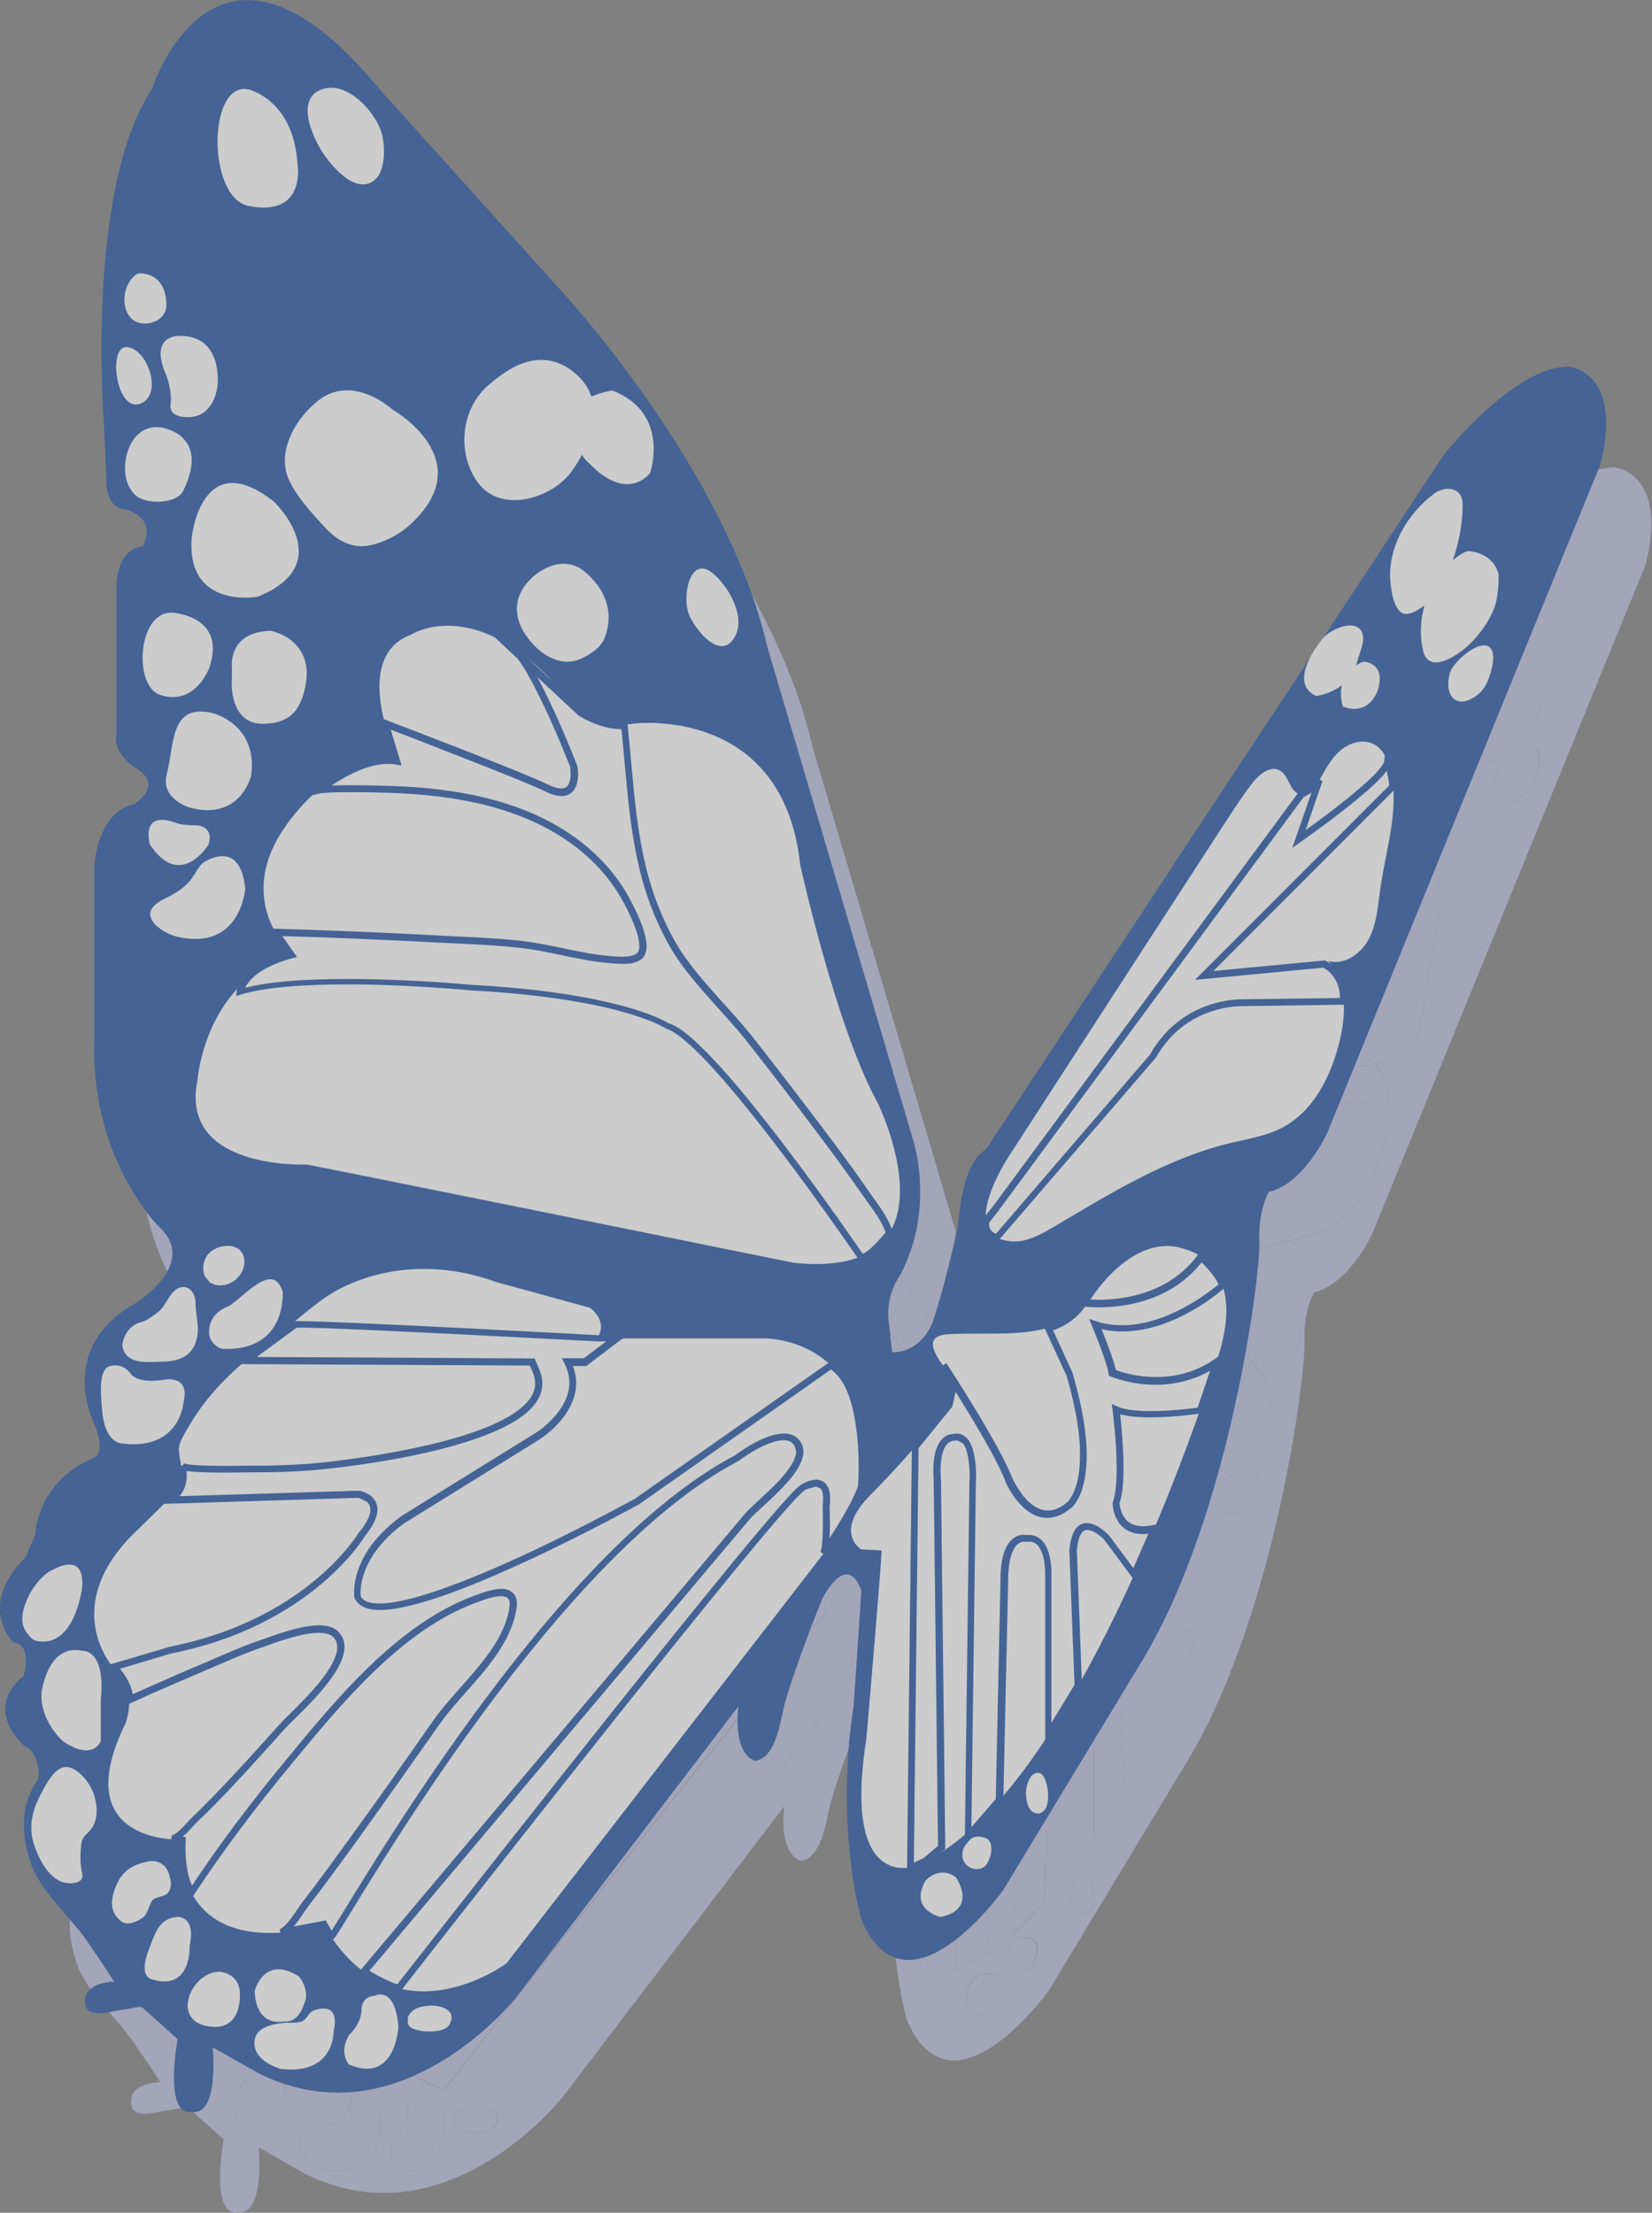 <svg width="109" height="146" viewBox="0 0 109 146" fill="none" xmlns="http://www.w3.org/2000/svg">
<rect x="0" y="0" width="109" height="146" fill="#808080" stroke="none"/>
<g opacity="0.6" clip-path="url(#clip0_64_350)">
<path d="M106.473 30.846C106.134 30.846 105.795 30.902 105.442 30.988L100.487 43.115C100.981 43.272 101.687 43.642 101.899 44.553C101.913 45.122 101.871 45.692 101.758 46.247C101.56 47.272 100.656 48.553 99.88 49.25C99.372 49.706 98.468 50.346 97.776 50.346C97.692 50.346 97.621 50.332 97.537 50.318L94.699 57.264C94.727 57.378 94.755 57.492 94.784 57.606V57.62C94.84 57.876 94.897 58.189 94.925 58.502C95.136 60.752 94.388 63.057 94.064 65.321C93.908 66.431 93.838 67.584 93.329 68.58C92.892 69.434 92.017 70.132 91.099 70.132C90.944 70.132 90.788 70.118 90.633 70.075C90.944 70.402 91.17 70.772 91.325 71.171C91.537 71.541 91.692 72.039 91.65 72.694C91.706 73.562 91.593 74.459 91.395 75.299C90.845 77.619 89.687 79.982 87.57 81.078C86.525 81.619 85.339 81.804 84.196 82.074C83.814 82.174 83.419 82.274 83.052 82.388C83.01 83.569 82.713 86.188 82.106 89.462C82.6 89.761 83.193 90.287 83.56 91.17C83.603 91.255 83.645 91.341 83.659 91.426C84.04 92.565 84.083 94.23 83.207 96.65L83.109 96.935C82.996 97.291 82.671 98.273 82.177 99.696V99.71C81.485 101.661 80.469 104.436 79.17 107.511L79.156 107.539C76.6 113.589 73.015 120.848 68.878 125.517L66.888 127.823V127.51C65.758 128.506 64.587 129.275 63.387 129.759C63.387 129.759 63.358 129.773 63.302 129.787L63.076 129.887V129.844C62.949 129.873 62.78 129.887 62.582 129.887C62.088 129.887 61.438 129.745 60.902 129.147C60.577 129.246 60.239 129.303 59.914 129.303C59.645 129.303 59.363 129.261 59.095 129.175C59.377 131.752 59.843 133.303 59.843 133.303C60.69 135.253 61.791 135.951 62.949 135.951C65.914 135.951 69.217 131.31 69.217 131.31L78.45 116.023C84.196 106.344 86.158 90.615 86.073 88.551C85.989 86.487 86.694 85.277 86.694 85.277C89.024 84.736 90.548 81.391 90.548 81.391L108.576 37.265C110.101 31.13 106.515 30.831 106.515 30.831C106.529 30.846 106.501 30.846 106.473 30.846ZM99.471 52.937C98.751 52.937 98.412 52.126 98.694 51.058C98.864 50.417 100.176 49.236 100.967 49.236C101.122 49.236 101.263 49.279 101.376 49.393C101.475 49.492 101.532 49.635 101.56 49.848C101.631 50.318 101.447 50.93 101.292 51.371C101.122 51.827 100.882 52.239 100.487 52.524C100.092 52.809 99.753 52.937 99.471 52.937ZM71.49 126.3L71.264 126.257C71.067 126.172 70.911 125.958 70.841 125.745C70.643 125.175 70.671 124.549 70.954 124.008C71.052 123.795 71.278 123.624 71.504 123.624C71.546 123.624 71.603 123.638 71.645 123.652C71.829 123.724 71.928 123.923 71.998 124.122C72.139 124.506 72.196 124.933 72.168 125.346C72.153 125.56 72.125 125.788 72.012 125.973C71.913 126.158 71.716 126.3 71.49 126.3ZM67.481 129.972C66.874 129.972 66.436 129.446 66.549 128.834C66.549 128.834 66.733 127.823 67.565 127.823C67.721 127.823 67.89 127.851 68.088 127.937C68.709 128.179 68.441 129.417 68.003 129.802L67.82 129.915C67.707 129.958 67.579 129.972 67.481 129.972ZM65.095 133.132C65.095 133.132 62.963 132.677 64.093 130.727C64.093 130.727 64.558 130.2 65.222 130.2C65.49 130.2 65.772 130.271 66.083 130.499C66.097 130.513 67.594 132.634 65.095 133.132ZM49.594 39.201C49.989 40.34 50.342 41.478 50.596 42.617L60.281 75.37C60.281 75.37 60.761 76.865 60.69 78.986C60.775 79.142 60.86 79.299 60.93 79.441C60.93 79.441 62.13 81.875 62.342 84.409C62.61 83.441 62.878 82.331 63.076 81.306L53.603 49.25C52.827 45.82 51.33 42.361 49.594 39.201ZM9.67 79.982C10.009 81.519 10.517 82.829 11.04 83.911C11.534 83.028 11.618 81.946 10.447 80.893C10.447 80.907 10.136 80.594 9.67 79.982ZM56.483 110.315L36.451 136.193C36.451 136.193 33.966 138.043 30.987 138.043C30.437 138.043 29.858 137.986 29.279 137.83C29.223 137.815 29.166 137.801 29.096 137.787C28.503 137.616 27.91 137.346 27.331 136.961C26.075 137.516 24.691 137.929 23.195 138.043C23.237 138.314 23.223 138.598 23.082 138.883C23.082 138.883 22.799 140.036 21.882 140.036C21.825 140.036 21.783 140.036 21.726 140.022C21.726 140.022 21.599 140.05 21.402 140.05C20.879 140.05 19.905 139.808 19.835 138.029C19.835 138.029 19.863 137.929 19.905 137.801C19.51 137.716 19.101 137.602 18.691 137.46C18.818 137.687 18.889 137.986 18.86 138.385C18.86 138.385 18.945 140.378 17.223 140.378C17.025 140.378 16.814 140.349 16.573 140.306C15.317 140.022 15.204 138.94 15.642 138.043C15.924 137.46 16.461 136.961 17.082 136.791C17.082 136.791 17.068 136.791 17.068 136.776L15.472 135.865C15.345 136.506 14.978 137.289 14.032 137.36C13.919 138.371 13.609 139.324 12.832 139.324C12.79 139.324 12.734 139.324 12.691 139.31L14.752 141.16C14.061 145.559 15.091 145.972 15.501 145.972C15.599 145.972 15.656 145.943 15.656 145.943C15.726 145.957 15.797 145.957 15.854 145.957C17.477 145.957 17.068 141.687 17.068 141.687L20.089 143.409C21.91 144.32 23.675 144.691 25.326 144.691C32.187 144.691 37.142 138.342 37.142 138.342L51.754 119.169C51.373 122.457 52.827 122.784 52.827 122.784C54.309 122.599 54.535 119.895 54.831 118.841C55.142 117.802 55.495 116.777 55.862 115.752C55.904 115.639 55.947 115.525 55.989 115.425C56.06 114.486 56.173 113.518 56.328 112.507L56.483 110.315ZM27.246 143.153C26.907 143.153 26.512 143.068 26.06 142.883C26.06 142.883 25.326 142.128 26.06 140.918C26.06 140.918 26.879 140.235 26.879 139.182C26.879 139.182 26.879 138.399 27.74 138.342C27.74 138.342 27.896 138.257 28.122 138.257C28.545 138.257 29.18 138.57 29.322 140.392C29.322 140.378 29.209 143.153 27.246 143.153ZM31.369 140.719C31.1 140.719 30.818 140.691 30.564 140.62C30.31 140.563 30.041 140.449 29.943 140.207V139.808C30.013 139.552 30.211 139.353 30.451 139.225L30.521 139.182C30.79 139.068 31.072 139.025 31.369 138.997C31.411 138.997 31.453 138.997 31.496 138.997C32.173 138.997 33.204 139.31 32.71 140.235C32.569 140.491 32.258 140.605 31.976 140.648C31.764 140.691 31.566 140.719 31.369 140.719ZM22.221 143.196C22.009 143.196 21.769 143.182 21.515 143.153C21.515 143.153 19.651 142.655 19.82 141.289C19.919 140.434 20.908 140.221 21.599 140.136C21.995 140.079 22.432 140.15 22.813 140.064C23.322 139.951 23.322 139.481 23.689 139.324C23.689 139.324 24.027 139.182 24.38 139.182C24.846 139.182 25.326 139.452 25.044 140.705C25.03 140.691 25.1 143.196 22.221 143.196ZM4.616 126.627C4.546 127.581 4.729 128.563 5.04 129.474C5.251 130.1 5.576 130.684 5.971 131.239C6.24 130.997 6.635 130.869 7.03 130.798C6.113 130.399 5.491 129.076 5.237 128.179C5.138 127.837 5.096 127.51 5.11 127.197C4.941 126.997 4.786 126.812 4.616 126.627ZM9.233 132.421C8.922 132.421 8.343 132.563 8.174 132.577C7.905 132.606 7.553 132.691 7.186 132.748C7.736 133.389 8.287 134.015 8.753 134.67C9.374 135.566 9.981 136.463 10.574 137.374C9.769 137.431 8.64 137.659 8.64 138.669C8.64 139.296 9.035 139.467 9.529 139.467C10.08 139.467 10.757 139.267 11.209 139.225C11.336 139.21 11.661 139.139 11.957 139.096C11.576 138.669 11.251 137.516 11.717 134.527L9.402 132.449C9.374 132.421 9.317 132.421 9.233 132.421Z" fill="#BBBEDF"/>
<path d="M56.667 104.536C56.328 104.607 56.017 104.806 56.017 104.806C55.792 104.906 54.832 105.974 53.406 107.667C53.222 108.166 53.025 108.664 52.855 109.162C52.488 110.173 52.135 111.197 51.825 112.251C51.514 113.29 51.288 115.994 49.82 116.179C49.82 116.179 48.62 115.909 48.676 113.432C40.757 123.225 29.336 137.858 29.336 137.858C29.322 137.858 29.307 137.844 29.293 137.844C29.872 138 30.437 138.057 31.002 138.057C33.994 138.057 36.479 136.207 36.479 136.207L56.483 110.315L56.85 104.963C56.836 104.963 56.78 104.764 56.667 104.536ZM27.359 136.933C27.345 136.933 27.331 136.947 27.317 136.947C27.896 137.331 28.489 137.602 29.082 137.773C28.559 137.602 27.797 137.189 27.359 136.933Z" fill="#BBBEDF"/>
<path d="M82.121 89.476C82.093 89.604 82.078 89.718 82.05 89.846C82.121 89.761 82.191 89.661 82.262 89.561C82.262 89.561 83.222 90.444 83.575 91.17C83.208 90.302 82.615 89.775 82.121 89.476ZM83.674 91.44C83.674 91.455 83.674 91.455 83.674 91.455C83.674 91.455 82.77 92.28 81.387 93.049C81.048 94.543 80.653 96.123 80.201 97.703C81.175 97.575 82.234 97.248 83.264 96.536L83.222 96.65C84.097 94.245 84.055 92.579 83.674 91.44ZM83.123 96.935L82.191 99.696C82.7 98.287 83.01 97.305 83.123 96.935ZM82.191 99.71C82.177 99.71 80.907 99.895 79.523 99.952C78.775 102.287 77.9 104.593 76.869 106.742C77.095 107.183 77.547 107.625 78.408 107.625C78.634 107.625 78.888 107.596 79.184 107.525C80.483 104.436 81.5 101.661 82.191 99.71ZM79.17 107.553L77.843 110.571L76.107 108.222C75.895 108.621 75.669 109.005 75.443 109.39L73.919 111.909L74.144 117.887L72.168 121.147V114.799L69.076 119.923L68.963 125.432L68.893 125.517C73.029 120.848 76.629 113.603 79.17 107.553ZM66.945 123.453L66.211 124.677C66.211 124.677 65.801 125.261 65.124 126.015L65.152 128.549L64.093 129.446L63.316 129.787C63.373 129.773 63.401 129.759 63.401 129.759C64.587 129.275 65.759 128.506 66.902 127.51L66.945 123.453ZM63.119 127.937C62.427 128.478 61.679 128.933 60.931 129.161C61.467 129.759 62.117 129.901 62.611 129.901C62.808 129.901 62.978 129.873 63.105 129.858L63.119 127.937Z" fill="#BBBEDF"/>
<path d="M60.704 79C60.662 80.509 60.337 82.345 59.377 84.153C59.377 84.153 59.377 84.167 59.363 84.181C59.646 84.594 59.942 84.992 60.224 85.405C60.634 86.003 61.156 86.658 61.509 87.355C61.523 87.312 61.537 87.284 61.551 87.241C61.551 87.241 61.947 86.017 62.37 84.437C62.144 81.903 60.959 79.469 60.959 79.469C60.874 79.313 60.789 79.156 60.704 79ZM58.714 87.896L58.855 89.22C58.855 89.22 58.897 89.22 58.954 89.22C59.081 89.22 59.307 89.206 59.575 89.135C59.392 88.85 59.095 88.423 58.714 87.896Z" fill="#BBBEDF"/>
<path d="M94.699 57.264C94.727 57.378 94.756 57.492 94.798 57.62V57.606C94.77 57.492 94.742 57.378 94.699 57.264ZM94.925 58.502C94.925 58.531 94.925 58.545 94.925 58.574L93.626 59.869L89.335 70.374L90.407 70.274C90.407 70.274 90.958 70.53 91.325 71.185C91.17 70.787 90.944 70.416 90.633 70.089C90.789 70.132 90.944 70.146 91.099 70.146C92.017 70.146 92.892 69.434 93.33 68.595C93.838 67.598 93.909 66.445 94.064 65.335C94.403 63.057 95.151 60.766 94.925 58.502ZM91.664 72.694V72.708L88.36 72.751L87.542 74.744C87.542 74.744 86.017 78.089 83.688 78.63C83.688 78.63 82.968 79.854 83.066 81.903C83.066 82.017 83.066 82.174 83.066 82.373C83.448 82.259 83.829 82.16 84.21 82.06C85.353 81.79 86.539 81.605 87.584 81.064C89.688 79.968 90.859 77.605 91.41 75.285C91.607 74.459 91.734 73.562 91.664 72.694Z" fill="#BBBEDF"/>
<path d="M59.363 84.181C59.222 84.366 58.347 85.675 58.686 87.498L58.728 87.896C59.095 88.423 59.392 88.85 59.589 89.134C60.168 88.978 60.973 88.537 61.509 87.341C61.156 86.643 60.634 85.989 60.225 85.391C59.942 84.992 59.646 84.579 59.363 84.181Z" fill="#BBBEDF"/>
<path d="M94.798 57.62C94.869 57.919 94.911 58.203 94.939 58.502C94.911 58.189 94.855 57.876 94.798 57.62ZM91.339 71.185C91.537 71.655 91.636 72.167 91.664 72.708C91.706 72.053 91.551 71.555 91.339 71.185Z" fill="#BBBEDF"/>
<path d="M94.699 57.278L93.64 59.883L94.939 58.588C94.939 58.559 94.939 58.545 94.939 58.517C94.911 58.218 94.868 57.919 94.798 57.634C94.77 57.492 94.727 57.378 94.699 57.278ZM90.421 70.274L89.349 70.374L88.374 72.765L91.678 72.722V72.708C91.636 72.181 91.537 71.655 91.339 71.185C90.972 70.53 90.421 70.274 90.421 70.274Z" fill="#BBBEDF"/>
<path d="M29.096 137.787C29.152 137.801 29.223 137.83 29.279 137.844C29.209 137.815 29.152 137.801 29.096 137.787Z" fill="#BBBEDF"/>
<path d="M55.862 103.881C55.467 103.881 54.945 104.251 54.281 105.418C53.971 106.159 53.674 106.913 53.392 107.667C54.818 105.974 55.778 104.92 56.004 104.806C56.004 104.806 56.314 104.607 56.653 104.536C56.512 104.223 56.243 103.881 55.862 103.881ZM48.719 112.55L34.108 131.723C34.108 131.723 31.468 135.111 27.359 136.933C27.783 137.175 28.545 137.602 29.096 137.773C29.152 137.787 29.209 137.801 29.279 137.83C29.294 137.83 29.308 137.844 29.322 137.844C29.322 137.844 40.743 123.211 48.648 113.418C48.662 113.162 48.691 112.863 48.719 112.55Z" fill="#BBBEDF"/>
<path d="M83.222 96.664C83.207 96.707 83.193 96.75 83.179 96.792C83.179 96.792 83.165 96.849 83.137 96.949L83.222 96.664ZM79.184 107.525C79.184 107.539 79.17 107.539 79.17 107.553L79.184 107.525ZM68.893 125.531C68.243 126.271 67.58 126.94 66.902 127.524V127.837L68.893 125.531ZM63.316 129.801C63.26 129.816 63.189 129.844 63.09 129.858V129.901L63.316 129.801Z" fill="#BBBEDF"/>
<path d="M82.262 89.561C82.191 89.661 82.121 89.747 82.05 89.846C81.866 90.857 81.641 91.939 81.386 93.049C82.77 92.28 83.673 91.455 83.673 91.455V91.44C83.645 91.355 83.617 91.27 83.575 91.184C83.222 90.458 82.262 89.561 82.262 89.561ZM83.264 96.536C82.233 97.248 81.175 97.575 80.201 97.704C79.989 98.444 79.763 99.198 79.523 99.953C80.892 99.91 82.177 99.725 82.191 99.71V99.696L83.123 96.935C83.151 96.835 83.165 96.778 83.165 96.778C83.179 96.736 83.193 96.693 83.207 96.65L83.264 96.536ZM76.869 106.728C76.629 107.24 76.375 107.739 76.106 108.223L77.843 110.571L79.17 107.554C79.17 107.539 79.184 107.539 79.184 107.525C78.902 107.596 78.633 107.625 78.408 107.625C77.532 107.61 77.095 107.183 76.869 106.728ZM73.933 111.909L72.182 114.799V121.147L74.158 117.888L73.933 111.909ZM69.076 119.923L66.944 123.453L66.888 127.524C67.566 126.926 68.229 126.257 68.878 125.531L68.949 125.446L69.076 119.923ZM65.123 126.015C64.587 126.613 63.895 127.325 63.119 127.937L63.09 129.858C63.189 129.844 63.274 129.816 63.316 129.802L64.093 129.46L65.151 128.549L65.123 126.015Z" fill="#BBBEDF"/>
<path d="M5.096 127.197C5.096 127.524 5.124 127.851 5.223 128.179C5.477 129.075 6.099 130.399 7.016 130.798C7.2 130.769 7.383 130.741 7.553 130.741C6.96 129.83 6.353 128.919 5.731 128.036C5.534 127.737 5.322 127.467 5.096 127.197Z" fill="#BBBEDF"/>
<path d="M14.033 135.068C14.033 135.068 14.146 136.25 14.019 137.374C14.979 137.303 15.332 136.52 15.459 135.879L14.033 135.068Z" fill="#BBBEDF"/>
<path d="M17.082 136.805C16.461 136.961 15.938 137.474 15.642 138.057C15.19 138.954 15.317 140.022 16.573 140.321C16.814 140.377 17.025 140.406 17.223 140.406C18.945 140.406 18.86 138.413 18.86 138.413C18.889 138.015 18.818 137.716 18.691 137.488C18.155 137.289 17.618 137.075 17.082 136.805Z" fill="#BBBEDF"/>
<path d="M19.905 137.815C19.849 137.958 19.821 138.043 19.821 138.043C19.905 139.822 20.866 140.064 21.388 140.064C21.585 140.064 21.712 140.036 21.712 140.036C21.769 140.05 21.826 140.05 21.868 140.05C22.785 140.05 23.068 138.883 23.068 138.883C23.209 138.598 23.223 138.299 23.181 138.043C22.898 138.057 22.602 138.072 22.291 138.072C21.515 138.072 20.724 137.986 19.905 137.815Z" fill="#BBBEDF"/>
<path d="M24.367 139.167C24.014 139.167 23.675 139.324 23.675 139.324C23.322 139.481 23.322 139.95 22.799 140.064C22.418 140.15 21.981 140.093 21.6 140.135C20.908 140.221 19.92 140.434 19.821 141.288C19.666 142.655 21.515 143.153 21.515 143.153C21.769 143.182 21.995 143.196 22.221 143.196C25.101 143.196 25.03 140.691 25.03 140.691C25.312 139.438 24.832 139.167 24.367 139.167Z" fill="#BBBEDF"/>
<path d="M28.122 138.257C27.91 138.257 27.741 138.342 27.741 138.342C26.879 138.399 26.88 139.182 26.88 139.182C26.88 140.235 26.061 140.918 26.061 140.918C25.326 142.143 26.061 142.883 26.061 142.883C26.512 143.082 26.908 143.153 27.247 143.153C29.195 143.153 29.322 140.392 29.322 140.392C29.181 138.556 28.545 138.257 28.122 138.257Z" fill="#BBBEDF"/>
<path d="M31.482 138.997C31.439 138.997 31.397 138.997 31.355 138.997C31.072 139.011 30.776 139.054 30.508 139.182L30.437 139.225C30.211 139.353 29.999 139.552 29.929 139.808V140.207C30.027 140.449 30.31 140.563 30.55 140.62C30.818 140.676 31.086 140.719 31.355 140.719C31.552 140.719 31.75 140.705 31.948 140.662C32.23 140.605 32.54 140.506 32.682 140.249C33.19 139.31 32.173 138.997 31.482 138.997Z" fill="#BBBEDF"/>
<path d="M65.236 130.214C64.559 130.214 64.107 130.741 64.107 130.741C62.977 132.677 65.109 133.147 65.109 133.147C67.608 132.648 66.112 130.513 66.112 130.513C65.787 130.3 65.49 130.214 65.236 130.214Z" fill="#BBBEDF"/>
<path d="M67.551 127.837C66.719 127.837 66.535 128.834 66.535 128.848C66.422 129.46 66.874 129.987 67.467 129.987C67.58 129.987 67.693 129.972 67.805 129.93L67.975 129.816C68.413 129.417 68.681 128.193 68.06 127.951C67.876 127.866 67.707 127.837 67.551 127.837Z" fill="#BBBEDF"/>
<path d="M71.504 123.624C71.278 123.624 71.067 123.809 70.954 124.008C70.686 124.549 70.643 125.175 70.841 125.745C70.911 125.958 71.067 126.172 71.264 126.257L71.49 126.3C71.702 126.3 71.9 126.143 72.013 125.958C72.126 125.773 72.154 125.545 72.168 125.332C72.182 124.919 72.126 124.506 71.999 124.108C71.928 123.923 71.829 123.723 71.645 123.638C71.603 123.624 71.561 123.624 71.504 123.624Z" fill="#BBBEDF"/>
<path d="M100.487 43.115L97.551 50.318C97.621 50.332 97.706 50.346 97.791 50.346C98.483 50.346 99.4 49.706 99.894 49.25C100.657 48.553 101.56 47.272 101.772 46.247C101.885 45.692 101.927 45.122 101.913 44.553C101.687 43.642 100.967 43.272 100.487 43.115Z" fill="#BBBEDF"/>
<path d="M100.953 49.236C100.163 49.236 98.85 50.432 98.68 51.072C98.398 52.126 98.737 52.951 99.457 52.951C99.739 52.951 100.078 52.823 100.473 52.538C100.869 52.254 101.109 51.827 101.278 51.385C101.433 50.944 101.617 50.332 101.546 49.862C101.518 49.649 101.447 49.507 101.349 49.407C101.264 49.279 101.123 49.236 100.953 49.236Z" fill="#BBBEDF"/>
<path d="M6.833 27.529C6.833 27.529 5.675 12.426 10.023 5.879C10.023 5.879 14.188 -7.274 24.959 5.793L37.143 19.316C37.143 19.316 47.914 30.945 50.611 42.631L60.295 75.384C60.295 75.384 61.693 79.811 59.377 84.153C59.377 84.153 58.319 85.505 58.672 87.498L58.855 89.22C58.855 89.22 60.648 89.405 61.552 87.227C61.552 87.227 62.808 83.341 63.26 80.537C63.26 80.537 63.443 76.737 65.053 75.84L95.278 29.991C95.278 29.991 99.937 24.113 103.537 24.198C103.537 24.198 107.122 24.497 105.598 30.632L87.57 74.758C87.57 74.758 86.045 78.103 83.716 78.644C83.716 78.644 82.996 79.868 83.095 81.918C83.179 83.982 81.217 99.71 75.471 109.39L66.21 124.677C66.21 124.677 59.843 133.63 56.836 126.67C56.836 126.67 55.058 120.606 56.328 112.564L56.836 104.963C56.836 104.963 56.074 102.244 54.281 105.418C53.773 106.657 53.293 107.909 52.841 109.162C52.474 110.173 52.121 111.197 51.811 112.237C51.5 113.29 51.274 115.98 49.806 116.179C49.806 116.179 48.352 115.852 48.733 112.564L34.108 131.723C34.108 131.723 26.47 141.488 17.054 136.79L14.033 135.082C14.033 135.082 14.47 139.694 12.621 139.338C12.621 139.338 10.856 139.979 11.717 134.541L9.402 132.463C9.261 132.335 8.386 132.563 8.174 132.591C7.327 132.677 5.605 133.346 5.605 132.05C5.605 131.04 6.734 130.798 7.539 130.755C6.946 129.844 6.339 128.933 5.718 128.036C4.532 126.328 2.668 124.834 1.991 122.827C1.412 121.047 1.313 118.969 2.527 117.432C2.527 117.432 2.767 115.71 1.567 115.169C1.567 115.169 -1.186 112.82 1.567 110.557C1.567 110.557 2.16 108.479 0.903 108.393C0.903 108.393 -1.609 106.016 1.708 102.728L2.329 101.248C2.329 101.248 2.372 97.803 6.212 96.18C6.212 96.18 7.045 95.91 6.212 93.917C6.212 93.917 3.671 89.035 8.837 86.046C8.837 86.046 13.256 83.427 10.447 80.893C10.447 80.893 5.887 76.366 6.226 68.409V57.079C6.226 57.079 6.409 53.606 8.852 53.051C8.852 53.051 10.955 51.784 8.852 50.617C8.852 50.617 7.44 49.706 7.68 48.439V39.03C7.68 39.03 7.496 36.311 9.416 36.041C9.416 36.041 10.489 34.233 8.259 33.607C8.259 33.607 6.932 33.692 7.016 31.429L6.833 27.529Z" fill="#1E50A2"/>
<path d="M18.183 88.195L18.593 87.882C19.906 86.857 21.12 85.661 22.616 84.935C25.821 83.384 29.435 83.384 32.752 84.594L38.922 86.288C38.922 86.288 40.192 87.17 39.388 88.309H50.385C50.385 88.309 56.893 88.181 56.822 95.81C56.822 95.81 57.161 98.856 55.072 101.561L33.416 129.545C33.416 129.545 25.976 135.082 21.346 126.983C21.346 126.983 12.028 130.157 11.831 121.375C11.831 121.375 4.391 121.645 8.273 113.731C8.273 113.731 9.205 111.439 7.468 110.016C7.468 110.016 3.713 105.888 9.205 100.821L11.802 98.259C12.424 97.647 11.689 96.18 11.816 95.454C11.901 94.999 12.24 94.487 12.466 94.102C13.03 93.12 13.722 92.223 14.485 91.398C15.614 90.188 16.899 89.191 18.183 88.195Z" fill="white"/>
<path d="M66.352 87.981C68.582 87.91 70.784 87.526 72.041 85.604C72.041 85.604 74.794 81.206 78.21 82.43C78.21 82.43 82.643 83.384 80.159 90.131C80.159 90.131 71.236 118.727 60.38 123.126C60.38 123.126 55.552 124.948 57.161 114.742C57.161 114.742 58.164 103.183 58.164 102.301L56.822 102.23C56.822 102.23 55.001 101.148 57.359 98.714C58.404 97.661 59.406 96.579 60.38 95.454C61.312 94.387 63.091 92.878 62.921 91.298C62.837 90.543 60.225 88.294 62.441 88.038C63.119 87.996 63.853 87.996 64.615 87.996C65.194 87.996 65.773 87.996 66.352 87.981Z" fill="white"/>
<path d="M25.877 49.165C25.877 49.165 23.322 43.272 27.119 41.877C27.119 41.877 31.736 38.831 37.863 46.574C37.863 46.574 39.387 48.169 41.83 47.742C41.83 47.742 51.684 46.503 52.799 57.065C52.799 57.065 55.171 67.826 57.923 72.794C57.923 72.794 63.641 84.451 52.404 83.327C52.404 83.327 23.35 77.434 20.244 76.836C20.244 76.836 11.802 77.235 13.03 71.271C13.03 71.271 13.468 64.851 19.242 62.929C19.242 62.929 15.388 59.485 18.79 54.588C18.79 54.588 21.571 50.289 25.326 50.19H26.131L25.877 49.165Z" fill="white"/>
<path d="M68.822 81.348C68.144 81.704 67.438 81.975 66.69 81.903C63.542 81.619 65.702 77.619 66.591 76.252C71.335 68.922 76.078 61.605 80.836 54.275C81.415 53.392 81.979 52.51 82.629 51.67C83.08 51.086 83.829 50.474 84.464 50.844C85.057 51.2 85.085 52.211 85.749 52.396C86.313 52.553 86.793 51.955 87.076 51.442C87.457 50.759 87.824 50.047 88.417 49.535C89.01 49.023 89.857 48.752 90.562 49.065C91.268 49.378 91.621 50.175 91.777 50.93C92.341 53.478 91.424 56.083 91.071 58.659C90.915 59.769 90.845 60.922 90.337 61.919C89.828 62.915 88.713 63.712 87.64 63.413C88.883 64.751 88.826 66.844 88.403 68.637C87.852 70.957 86.694 73.32 84.577 74.416C83.532 74.957 82.346 75.142 81.203 75.413C76.996 76.423 73.255 78.743 69.528 80.95C69.288 81.092 69.062 81.22 68.822 81.348Z" fill="white"/>
<path d="M33.684 42.631C33.726 42.66 33.769 42.688 33.811 42.717C33.769 42.674 33.726 42.646 33.684 42.631Z" fill="#D7D9ED"/>
<path d="M33.67 42.631L34.277 43.201C34.108 43.001 33.952 42.831 33.811 42.731C33.769 42.688 33.726 42.66 33.67 42.631Z" fill="white"/>
<path d="M37.736 46.418C37.778 46.475 37.821 46.532 37.877 46.589C37.877 46.589 39.063 47.827 41.011 47.827C41.082 47.827 41.152 47.827 41.237 47.827C41.152 47.827 41.082 47.841 40.997 47.841C39.599 47.841 38.3 46.959 38.3 46.959L37.736 46.418ZM25.623 48.453L26.145 50.19L25.877 49.165C25.877 49.165 25.764 48.895 25.623 48.453ZM25.567 50.147C25.214 50.147 24.847 50.204 24.48 50.289C24.762 50.233 25.044 50.204 25.341 50.19H26.145C25.962 50.161 25.764 50.147 25.567 50.147ZM19.256 62.944C17.379 63.456 16.532 64.196 16.165 64.737C16.969 63.997 17.986 63.371 19.256 62.944ZM57.655 82.444C57.415 82.615 57.147 82.772 56.837 82.9C56.865 82.914 56.879 82.914 56.921 82.914C57.091 82.914 57.373 82.715 57.655 82.444Z" fill="#D7D9ED"/>
<path d="M34.277 43.187C35.773 45.065 37.877 50.531 37.877 50.531C37.99 51.129 37.99 52.282 37.058 52.282C36.818 52.282 36.521 52.211 36.14 52.026C34.305 51.129 25.397 47.756 25.397 47.756L25.609 48.467C25.764 48.909 25.877 49.179 25.877 49.179L26.131 50.204H25.326C25.03 50.218 24.747 50.247 24.465 50.304C22.672 50.773 20.978 52.14 20.978 52.14C21.303 52.054 22.192 52.04 23.11 52.04C24.38 52.04 25.707 52.083 25.707 52.083C30.041 52.225 34.644 53.008 38.173 55.741C39.359 56.652 40.389 57.777 41.138 59.086C41.618 59.912 43.015 62.531 42.112 63.129C41.83 63.314 41.448 63.356 41.067 63.356C40.799 63.356 40.545 63.328 40.333 63.314C38.357 63.171 36.437 62.545 34.474 62.317C32.512 62.09 30.536 62.047 28.559 61.933C25.1 61.748 21.628 61.606 18.169 61.506L19.242 62.929C17.971 63.356 16.955 63.997 16.15 64.737C15.882 65.136 15.868 65.42 15.868 65.42C17.604 64.894 20.315 64.737 22.969 64.737C27.119 64.737 31.128 65.121 31.128 65.121C41.222 65.662 44.088 67.655 44.088 67.655C46.996 68.452 56.836 82.886 56.836 82.886C57.147 82.757 57.415 82.601 57.655 82.43C58.163 81.96 58.686 81.32 58.714 81.291C58.431 80.38 57.712 79.512 57.189 78.743C56.215 77.334 55.199 75.954 54.154 74.573C52.672 72.594 51.147 70.63 49.622 68.68C48.126 66.773 46.319 65.107 44.935 63.114C44.286 62.161 43.764 61.122 43.34 60.054C41.759 56.168 41.66 51.941 41.222 47.813C41.152 47.813 41.067 47.813 40.996 47.813C39.048 47.813 37.862 46.574 37.862 46.574C37.82 46.517 37.778 46.46 37.721 46.403L34.277 43.187Z" fill="white"/>
<path d="M91.748 50.916C91.748 50.93 91.748 50.944 91.748 50.944C91.819 51.257 91.861 51.571 91.889 51.884C91.889 51.542 91.833 51.2 91.748 50.916ZM87.061 51.442C86.751 51.998 85.876 52.41 85.876 52.41L85.861 52.425C85.89 52.425 85.904 52.425 85.932 52.425C86.398 52.425 86.807 51.912 87.061 51.442ZM88.304 64.524C88.501 64.993 88.6 65.52 88.643 66.047C88.671 65.392 88.516 64.894 88.304 64.524ZM65.067 80.523L65.052 80.537C64.897 81.448 65.73 81.633 65.772 81.633C65.335 81.405 65.123 81.007 65.067 80.523Z" fill="#D7D9ED"/>
<path d="M91.551 50.261C91.424 51.371 85.721 55.357 85.721 55.357L87.062 51.457C86.808 51.912 86.412 52.439 85.932 52.439C85.904 52.439 85.89 52.439 85.862 52.439L65.773 79.64L65.067 80.537C65.123 81.021 65.335 81.405 65.773 81.662L76.064 69.691C77.97 66.331 81.316 66.175 81.923 66.175C81.994 66.175 82.022 66.175 82.022 66.175L88.629 66.089V66.075C88.586 65.549 88.488 65.022 88.29 64.552C87.923 63.897 87.372 63.641 87.372 63.641L79.453 64.395L91.89 51.941C91.89 51.926 91.89 51.926 91.89 51.912C91.862 51.599 91.819 51.286 91.749 50.973C91.749 50.959 91.749 50.944 91.749 50.944C91.664 50.531 91.551 50.261 91.551 50.261Z" fill="white"/>
<path d="M54.818 90.088C55.665 90.9 56.371 92.081 56.667 93.803C56.413 92.237 55.891 90.7 54.818 90.088ZM56.766 94.572C56.808 94.956 56.822 95.369 56.822 95.81C56.822 95.81 56.992 97.362 56.343 99.227C56.554 98.814 56.738 98.415 56.851 98.088C56.837 98.088 56.964 96.408 56.766 94.572ZM11.986 96.693V96.707C11.986 96.721 11.986 96.707 11.986 96.693C11.986 96.707 11.986 96.707 11.986 96.693ZM12.071 97.291C12.085 97.518 12.056 97.803 11.958 98.059C12.071 97.86 12.085 97.59 12.071 97.291ZM7.482 110.002C7.482 110.002 8.217 110.77 8.457 111.582C8.329 111.041 8.047 110.471 7.482 110.002ZM11.294 121.346L11.831 121.418C11.831 121.403 11.831 121.389 11.831 121.361C11.831 121.361 11.802 121.361 11.746 121.361C11.661 121.361 11.506 121.361 11.294 121.346ZM12.127 123.581C12.226 124.022 12.367 124.464 12.593 124.805C12.409 124.449 12.254 124.037 12.127 123.581Z" fill="#D7D9ED"/>
<path d="M19.779 87.383C19.553 87.383 19.44 87.398 19.44 87.398L16.221 89.761L35.11 89.86C35.251 90.173 35.364 90.444 35.364 90.458C37.326 94.999 22.771 96.621 20.442 96.792C19.242 96.878 18.042 96.92 16.842 96.92C16.687 96.92 16.532 96.92 16.376 96.92H16.348C16.249 96.92 16.052 96.92 15.797 96.92C15.543 96.92 15.247 96.92 14.908 96.92C13.666 96.92 12.085 96.892 11.972 96.693V96.707C11.986 96.778 12.042 96.992 12.056 97.276C12.085 97.575 12.056 97.846 11.944 98.059C11.816 98.415 11.548 98.742 11.068 98.97L23.647 98.586C23.647 98.586 25.722 98.899 23.901 101.191C23.901 101.191 20.513 107.012 11.28 108.863L7.468 110.002C8.047 110.471 8.329 111.027 8.442 111.582C8.499 111.781 8.527 111.966 8.513 112.151C8.513 112.165 8.513 112.165 8.513 112.179L9.981 111.525C11.125 111.012 12.268 110.514 13.426 110.03C14.682 109.503 15.91 108.92 17.209 108.493C17.943 108.251 19.765 107.525 21.035 107.525C21.501 107.525 21.882 107.625 22.122 107.867C23.661 109.418 19.539 112.905 18.564 113.987C16.659 116.108 14.753 118.243 12.692 120.222C12.452 120.464 11.732 121.346 11.308 121.346C11.294 121.346 11.28 121.346 11.28 121.346H11.294C11.492 121.361 11.647 121.361 11.746 121.361C11.802 121.361 11.831 121.361 11.831 121.361C11.831 121.375 11.831 121.389 11.831 121.417L11.986 121.432C11.986 121.432 11.901 122.528 12.113 123.581C12.24 124.037 12.395 124.449 12.579 124.805C12.593 124.819 12.593 124.834 12.607 124.848C14.569 121.873 16.729 119.026 18.988 116.279C22.291 112.279 26.301 107.354 31.312 105.504C31.807 105.319 32.512 105.062 33.035 105.062C33.585 105.062 33.967 105.333 33.783 106.258C33.204 109.19 30.367 111.34 28.729 113.688C26.936 116.265 25.115 118.827 23.28 121.375C22.249 122.798 21.204 124.236 20.131 125.631C19.821 126.044 19.044 127.396 18.48 127.51L21.331 126.969C21.331 126.983 21.501 127.268 21.67 127.524C21.713 127.581 21.755 127.652 21.783 127.709C21.797 127.737 21.811 127.752 21.826 127.766C22.164 127.766 35.647 102.942 48.634 96.18C48.634 96.18 50.427 94.814 51.67 94.814C52.051 94.814 52.39 94.942 52.601 95.298C53.448 96.707 50.018 99.184 49.27 100.08C48.07 101.504 46.884 102.913 45.684 104.336C42.31 108.336 38.95 112.336 35.576 116.336C32.555 119.923 29.534 123.51 26.513 127.097C25.666 128.093 24.833 129.09 23.986 130.1C23.986 130.1 25.256 130.883 26.047 131.139C26.103 131.154 26.16 131.168 26.216 131.182C26.23 131.182 26.258 131.196 26.273 131.196C26.273 131.196 51.613 98.728 52.954 98.159C52.954 98.159 53.406 97.86 53.816 97.86C54.239 97.86 54.634 98.173 54.479 99.426C54.479 99.426 54.592 102.045 54.31 102.5C54.451 102.287 55.566 100.636 56.3 99.226C56.95 97.362 56.78 95.81 56.78 95.81C56.78 95.369 56.766 94.956 56.724 94.572C56.695 94.316 56.667 94.059 56.625 93.803C56.328 92.081 55.608 90.899 54.776 90.088L41.943 99.098C41.943 99.098 29.477 106.016 25.016 106.016C24.282 106.016 23.76 105.831 23.548 105.39C23.548 105.39 23.11 102.785 26.569 100.251L35.392 94.785C35.392 94.785 38.809 92.65 37.383 89.889H38.541L40.616 88.309H39.345C39.388 88.309 22.39 87.383 19.779 87.383ZM54.352 102.5C54.338 102.514 54.338 102.529 54.338 102.529C54.338 102.514 54.338 102.5 54.352 102.5Z" fill="white"/>
<path d="M80.554 84.522C80.582 84.608 80.624 84.693 80.652 84.779C80.624 84.707 80.596 84.608 80.554 84.522ZM71.462 85.946C70.671 87.241 69.147 87.611 69.147 87.611C70.163 87.327 71.081 86.828 71.758 85.974C71.575 85.96 71.462 85.946 71.462 85.946ZM80.201 90.003C80.187 90.045 80.172 90.088 80.158 90.131C80.158 90.131 80.144 90.188 80.116 90.287L80.201 90.003ZM62.215 90.088L62.921 91.284C62.921 91.227 62.893 91.17 62.865 91.113C62.526 90.586 62.286 90.216 62.215 90.102C62.229 90.102 62.215 90.102 62.215 90.088ZM62.921 91.298L62.625 92.693L60.38 95.469C61.312 94.387 63.105 92.892 62.921 91.298ZM79.17 93.049C79.17 93.063 79.17 93.063 79.17 93.049V93.049ZM71.123 111.24C71.123 111.254 71.109 111.254 71.109 111.268L71.123 111.24ZM65.942 118.784C65.264 119.553 64.573 120.25 63.867 120.862V121.175L65.942 118.784ZM60.295 123.14C60.239 123.154 60.168 123.182 60.069 123.197V123.239L60.295 123.14Z" fill="#D7D9ED"/>
<path d="M79.241 82.914C77.25 85.619 74.102 86.003 72.493 86.003C72.196 86.003 71.942 85.989 71.773 85.974C71.081 86.829 70.177 87.327 69.161 87.611L70.544 90.643C72.634 97.689 70.544 99.283 70.544 99.283C70.022 99.725 69.542 99.895 69.105 99.895C67.537 99.895 66.563 97.675 66.563 97.675C65.984 96.095 63.952 92.793 62.879 91.113C62.907 91.184 62.921 91.241 62.935 91.284C63.105 92.878 61.326 94.373 60.394 95.44L60.084 123.183C60.182 123.168 60.253 123.14 60.309 123.126L61.086 122.784L62.145 121.887L61.862 97.732C61.651 94.97 62.695 94.828 62.921 94.828C62.949 94.828 62.963 94.828 62.963 94.828C63.034 94.814 63.09 94.8 63.147 94.8C64.361 94.8 64.192 97.718 64.192 97.718L63.881 120.848C64.587 120.236 65.279 119.524 65.956 118.756L66.267 104.208C66.267 101.717 67.213 101.475 67.566 101.475C67.65 101.475 67.707 101.49 67.707 101.49C67.763 101.475 67.82 101.475 67.862 101.475C69.26 101.475 69.161 103.895 69.161 103.895V114.471L71.123 111.24C71.123 111.226 71.137 111.226 71.137 111.212L70.799 102.287C70.897 101.063 71.293 100.707 71.716 100.707C72.323 100.707 73.001 101.433 73.001 101.433L74.822 103.909L76.149 100.863C75.867 100.935 75.599 100.963 75.373 100.963C73.608 100.963 73.594 99.169 73.594 99.169C74.201 97.561 73.594 92.992 73.594 92.992C74.116 93.234 74.991 93.319 75.881 93.319C77.476 93.319 79.142 93.077 79.156 93.063L80.088 90.287C80.116 90.188 80.13 90.131 80.13 90.131C80.144 90.088 80.158 90.045 80.172 90.003L80.215 89.889C78.831 90.843 77.406 91.113 76.22 91.113C74.554 91.113 73.34 90.572 73.34 90.572C73.283 89.889 72.239 87.384 72.239 87.384C72.832 87.569 73.424 87.654 74.017 87.654C77.49 87.654 80.638 84.793 80.638 84.793C80.638 84.779 80.638 84.779 80.638 84.779C80.61 84.693 80.582 84.608 80.54 84.522C80.201 83.797 79.241 82.914 79.241 82.914ZM62.215 90.088C62.229 90.102 62.229 90.117 62.229 90.117C62.215 90.088 62.215 90.088 62.215 90.088Z" fill="white"/>
<path d="M16.418 5.907C16.418 5.907 19.34 6.576 19.623 10.747C19.623 10.747 20.286 14.348 16.418 13.594C13.637 13.053 13.694 5.281 16.418 5.907Z" fill="white"/>
<path d="M22.616 5.936C23.788 6.377 24.861 7.729 25.171 8.74C25.411 9.537 25.468 11.16 24.79 11.814C23.576 12.953 21.939 11.046 21.317 10.106C20.611 9.039 19.369 6.334 21.444 5.836C21.826 5.736 22.221 5.793 22.616 5.936Z" fill="white"/>
<path d="M9.078 18.049C9.078 18.049 10.913 17.779 10.983 20.099C11.012 21.28 9.303 21.764 8.598 20.939C7.892 20.113 8.188 18.59 9.078 18.049Z" fill="white"/>
<path d="M8.202 22.917L8.301 22.903C9.656 22.903 10.715 25.778 9.444 26.547C7.779 27.529 7.101 23.216 8.202 22.917Z" fill="white"/>
<path d="M11.901 22.163C11.901 22.163 9.741 22.006 10.983 24.796C10.983 24.796 11.379 25.792 11.252 26.689C11.124 27.572 12.353 27.6 12.917 27.458C13.821 27.23 14.259 26.291 14.357 25.394C14.357 25.408 14.725 22.163 11.901 22.163Z" fill="white"/>
<path d="M19.962 27.458C20.273 27.073 20.626 26.718 20.993 26.433C22.602 25.166 24.522 25.849 25.948 27.059C25.948 27.059 31.792 30.376 26.992 34.675C26.329 35.272 25.411 35.742 24.536 35.956C23.237 36.269 22.207 35.657 21.36 34.717C20.569 33.849 19.51 32.696 19.044 31.614C18.437 30.219 19.016 28.654 19.962 27.458Z" fill="white"/>
<path d="M8.527 29.507C8.88 28.682 9.586 28.07 10.588 28.198C10.588 28.198 13.934 28.596 12.099 32.368C11.661 33.265 9.727 33.279 9.035 32.753C8.089 32.013 8.104 30.49 8.527 29.507Z" fill="white"/>
<path d="M12.649 35.472C12.649 35.472 13.27 29.323 18.07 33.094C18.07 33.094 22.39 37.194 17.012 39.372C17.012 39.372 12.282 40.24 12.649 35.472Z" fill="white"/>
<path d="M38.682 29.436C38.413 30.034 38.075 30.603 37.722 31.102C36.395 32.924 32.964 33.949 31.468 31.756C30.098 29.764 30.451 26.86 32.315 25.337C33.246 24.568 34.221 23.856 35.463 23.757C36.536 23.671 37.496 24.141 38.244 24.91C39.5 26.191 39.345 27.913 38.682 29.436Z" fill="white"/>
<path d="M38.95 30.632C38.95 30.632 41.11 33.137 42.889 31.23C42.889 31.23 44.272 27.244 40.39 25.764C40.39 25.764 37.637 26.205 37.891 27.529C37.891 27.529 37.651 29.621 38.95 30.632Z" fill="white"/>
<path d="M46.432 37.521C45.359 37.35 45.077 39.571 45.444 40.511C45.797 41.436 47.491 43.67 48.451 42.076C49.255 40.738 48.098 38.774 47.152 37.934C46.883 37.678 46.644 37.55 46.432 37.521Z" fill="white"/>
<path d="M34.94 38.276C35.83 37.336 37.227 36.838 38.286 37.507C38.286 37.507 41.039 39.243 39.867 42.161C39.613 42.788 38.653 43.386 38.046 43.571C36.691 43.969 35.392 42.959 34.672 41.877C33.853 40.653 33.896 39.357 34.94 38.276Z" fill="white"/>
<path d="M9.473 42.603C9.67 41.407 10.306 40.368 11.379 40.425C11.379 40.425 14.993 40.624 13.807 44.069C13.807 44.069 12.903 46.589 10.602 45.862C9.6 45.549 9.247 43.984 9.473 42.603Z" fill="white"/>
<path d="M15.303 44.069C15.303 44.069 14.979 41.692 17.858 41.621C17.858 41.621 21.204 42.219 19.962 45.991C19.538 47.272 18.663 47.742 17.364 47.756C15.938 47.77 15.388 46.66 15.289 45.336L15.303 44.069Z" fill="white"/>
<path d="M10.983 51.158C11.52 49.179 11.167 46.346 14.047 47.058C14.047 47.058 17.026 47.784 16.574 51.158C16.574 51.158 15.896 54.204 12.494 53.279C12.48 53.279 10.63 52.709 10.983 51.158Z" fill="white"/>
<path d="M11.689 58.844C11.972 58.659 12.212 58.46 12.466 58.189C12.762 57.891 13.115 57.122 13.412 56.922C13.412 56.922 15.854 55.2 16.179 58.645C16.179 58.645 15.896 62.744 11.732 61.819C11.209 61.705 10.39 61.278 10.094 60.823C9.445 59.855 10.687 59.399 11.351 59.043L11.689 58.844Z" fill="white"/>
<path d="M9.896 55.727C9.896 55.727 9.176 53.35 11.718 54.332C11.718 54.332 12.127 54.46 13.03 54.46C13.03 54.46 14.132 54.531 13.765 55.713C13.765 55.727 11.901 58.773 9.896 55.727Z" fill="white"/>
<path d="M13.524 84.224C13.284 83.725 13.44 83.014 13.821 82.658C14.061 82.43 14.385 82.288 14.71 82.231C15.134 82.16 15.6 82.216 15.882 82.544C16.065 82.743 16.136 83.028 16.122 83.298C16.108 83.967 15.585 84.565 14.964 84.75C14.583 84.864 14.159 84.821 13.835 84.608L13.524 84.224Z" fill="white"/>
<path d="M13.807 87.683C13.891 86.971 14.315 86.501 15.007 86.216C15.854 85.861 17.999 83.042 18.649 85.234C18.649 85.234 18.974 89.12 14.767 89.006C14.273 88.992 13.793 88.409 13.793 87.953L13.807 87.683Z" fill="white"/>
<path d="M8.061 88.778C8.061 88.778 8.174 87.526 9.303 87.241C9.699 87.141 10.136 86.8 10.447 86.558C10.941 86.174 11.153 85.32 11.717 85.021C12.423 84.665 12.903 85.305 12.903 85.974C12.889 86.757 13.171 87.455 13.002 88.252C12.734 89.519 11.774 89.846 10.616 89.846C9.642 89.874 8.301 90.059 8.061 88.778Z" fill="white"/>
<path d="M6.663 91.967C6.635 91.227 6.691 90.359 7.186 90.159C7.186 90.159 8.004 89.832 8.597 90.601C8.597 90.601 8.978 91.355 10.87 91.028C10.87 91.028 12.55 90.7 12.113 92.508C12.113 92.508 11.901 95.739 8.047 95.241C7.016 95.113 6.776 93.718 6.72 92.878C6.72 92.665 6.677 92.323 6.663 91.967Z" fill="white"/>
<path d="M1.595 106.045C1.906 104.977 2.767 103.867 3.501 103.568C3.501 103.568 5.675 102.258 5.407 104.82C5.407 104.82 4.913 108.82 2.372 108.265C2.089 108.208 1.736 107.724 1.623 107.496C1.412 107.098 1.44 106.571 1.595 106.045Z" fill="white"/>
<path d="M2.739 111.71C2.739 111.71 3.106 108.422 5.421 108.92C5.421 108.92 6.988 108.763 6.649 112.151V114.884C6.649 114.884 6.155 116.251 4.15 114.884C4.15 114.884 2.64 113.575 2.739 111.71Z" fill="white"/>
<path d="M2.724 118.315L2.936 117.93C3.204 117.461 3.642 116.72 4.207 116.606C5.026 116.436 5.971 117.66 6.197 118.4C6.338 118.855 6.423 119.354 6.353 119.838C6.31 120.108 6.226 120.379 6.07 120.606C5.703 121.147 5.421 121.076 5.35 121.773C5.294 122.386 5.28 123.026 5.421 123.624C5.59 124.293 4.673 124.307 4.263 124.222C3.19 123.994 2.47 122.499 2.188 121.517C1.877 120.364 2.188 119.325 2.724 118.315Z" fill="white"/>
<path d="M7.637 124.492L7.694 124.35C8.132 123.382 8.781 123.026 9.797 122.813C9.797 122.813 10.828 122.599 11.153 123.667C11.223 123.909 11.308 124.165 11.265 124.435C11.153 125.161 10.701 125.047 10.193 125.275C9.896 125.403 9.797 126.143 9.543 126.414C9.247 126.713 8.484 127.097 8.061 126.812C7.214 126.229 7.284 125.332 7.637 124.492Z" fill="white"/>
<path d="M9.924 128.364L9.953 128.279C10.306 127.353 10.63 126.528 11.745 126.485C11.745 126.485 12.945 126.428 12.508 128.407C12.508 128.407 12.663 131.41 10.009 130.599C9.162 130.328 9.684 128.962 9.924 128.364Z" fill="white"/>
<path d="M12.621 131.396C12.988 130.67 13.708 130.072 14.527 130.1C14.527 130.1 15.938 130.214 15.825 131.737C15.825 131.737 15.938 134.2 13.539 133.659C12.296 133.36 12.169 132.292 12.621 131.396Z" fill="white"/>
<path d="M18.706 133.374C18.706 133.374 16.913 133.83 16.8 131.382C16.8 131.382 17.393 128.933 19.736 130.414C19.736 130.414 20.498 131.339 20.061 132.221C20.061 132.221 19.736 133.517 18.706 133.374Z" fill="white"/>
<path d="M16.799 134.641C16.898 133.787 17.887 133.574 18.578 133.488C18.974 133.431 19.411 133.502 19.778 133.417C20.286 133.303 20.286 132.833 20.654 132.677C20.654 132.677 22.503 131.851 22.009 134.043C22.009 134.043 22.093 136.947 18.494 136.506C18.494 136.492 16.63 136.008 16.799 134.641Z" fill="white"/>
<path d="M23.04 134.257C23.04 134.257 23.858 133.574 23.858 132.52C23.858 132.52 23.858 131.737 24.72 131.68C24.72 131.68 26.075 130.969 26.287 133.73C26.287 133.73 26.117 137.531 23.026 136.221C23.04 136.221 22.306 135.467 23.04 134.257Z" fill="white"/>
<path d="M27.402 132.563L27.472 132.52C27.741 132.392 28.023 132.364 28.319 132.335C28.997 132.292 30.197 132.577 29.661 133.573C29.519 133.83 29.209 133.944 28.927 133.986C28.461 134.072 27.981 134.057 27.529 133.944C27.275 133.887 27.006 133.773 26.908 133.531V133.132C26.978 132.89 27.176 132.691 27.402 132.563Z" fill="white"/>
<path d="M61.072 124.079C61.072 124.079 61.961 123.069 63.062 123.852C63.062 123.852 64.559 125.972 62.06 126.485C62.074 126.485 59.943 126.029 61.072 124.079Z" fill="white"/>
<path d="M64.968 123.154L64.785 123.268C64.022 123.51 63.373 122.912 63.514 122.186C63.514 122.186 63.768 120.791 65.053 121.289C65.674 121.531 65.392 122.77 64.968 123.154Z" fill="white"/>
<path d="M68.243 119.61C68.046 119.524 67.89 119.311 67.82 119.097C67.622 118.528 67.65 117.902 67.933 117.361C68.06 117.105 68.356 116.891 68.624 117.005C68.808 117.076 68.907 117.275 68.977 117.475C69.119 117.859 69.175 118.286 69.147 118.699C69.133 118.912 69.105 119.14 68.992 119.325C68.879 119.51 68.681 119.667 68.469 119.667L68.243 119.61Z" fill="white"/>
<path d="M89.532 41.364C88.855 41.023 87.57 41.678 87.203 42.218C87.203 42.218 84.859 45.023 86.836 45.919C86.836 45.919 89.081 45.677 89.561 43.614C89.702 43.016 90.281 41.962 89.659 41.45L89.532 41.364Z" fill="white"/>
<path d="M89.942 43.656C89.942 43.656 91.466 43.67 90.916 45.521C90.916 45.521 90.379 47.3 88.601 46.617C88.601 46.603 87.867 44.525 89.942 43.656Z" fill="white"/>
<path d="M94.685 32.525C94.883 32.397 95.094 32.312 95.32 32.269C95.716 32.198 96.167 32.326 96.365 32.682C96.506 32.924 96.506 33.208 96.506 33.493C96.464 35.03 96.097 36.553 95.462 37.948C95.179 38.589 94.812 39.215 94.304 39.685C93.965 39.998 93.146 40.61 92.652 40.496C91.918 40.325 91.749 38.745 91.721 38.119C91.65 36.098 92.765 34.119 94.276 32.852L94.685 32.525Z" fill="white"/>
<path d="M96.972 36.368C96.972 36.368 98.539 36.468 98.878 37.906C98.892 38.461 98.85 39.044 98.737 39.6C98.539 40.639 97.635 41.906 96.859 42.603C96.069 43.329 94.261 44.496 93.894 42.93C93.485 41.208 93.979 39.301 94.925 37.849C94.925 37.834 96.436 36.255 96.972 36.368Z" fill="white"/>
<path d="M98.327 42.745C98.426 42.845 98.483 43.002 98.511 43.201C98.567 43.671 98.398 44.283 98.243 44.724C98.087 45.179 97.833 45.592 97.452 45.877C96.069 46.888 95.264 45.891 95.659 44.411C95.871 43.642 97.706 42.076 98.327 42.745Z" fill="white"/>
<path d="M25.397 47.756L25.312 47.969C25.312 47.969 27.543 48.809 29.985 49.777C32.442 50.731 35.124 51.798 36.027 52.239C36.423 52.439 36.761 52.524 37.044 52.524C37.467 52.538 37.778 52.311 37.933 52.026C38.089 51.741 38.131 51.4 38.145 51.101C38.145 50.887 38.117 50.688 38.089 50.517V50.503L38.074 50.489C38.074 50.489 37.383 48.695 36.507 46.802C36.07 45.862 35.59 44.88 35.124 44.097C34.644 43.315 34.22 42.703 33.755 42.461L32.258 41.692L38.131 47.172L38.145 47.186C38.159 47.2 39.472 48.097 40.968 48.111L41.222 48.097L41.208 47.87L40.983 47.898C41.42 52.026 41.505 56.268 43.114 60.211C43.552 61.292 44.074 62.346 44.738 63.314C46.135 65.335 47.956 67 49.425 68.893C50.949 70.844 52.474 72.808 53.956 74.786C54.987 76.153 56.003 77.534 56.977 78.943C57.528 79.726 58.22 80.58 58.474 81.434L58.686 81.363L58.516 81.22C58.516 81.22 58.192 81.619 57.81 82.017C57.613 82.217 57.415 82.416 57.232 82.544L56.992 82.701L56.879 82.743V82.814L56.921 82.757L56.879 82.743V82.814L56.921 82.757L56.808 82.957L56.992 82.829C56.992 82.829 54.535 79.213 51.698 75.498C50.286 73.648 48.775 71.754 47.434 70.288C46.079 68.822 44.95 67.755 44.102 67.513L44.046 67.74L44.173 67.555C44.131 67.527 41.222 65.534 31.1 64.979C31.1 64.979 27.077 64.595 22.912 64.595C20.244 64.595 17.534 64.751 15.755 65.292L15.825 65.506L16.051 65.52L16.065 65.477C16.122 65.235 16.461 63.997 19.27 63.228L19.595 63.143L18.352 61.378L18.169 61.52V61.748C21.628 61.847 25.101 61.99 28.559 62.175C30.536 62.275 32.512 62.331 34.46 62.559C36.394 62.787 38.314 63.413 40.333 63.556C40.545 63.57 40.813 63.598 41.096 63.598C41.491 63.598 41.928 63.556 42.267 63.328C42.564 63.129 42.663 62.787 42.663 62.431C42.648 61.292 41.731 59.627 41.364 58.972C40.587 57.634 39.543 56.495 38.343 55.556C34.757 52.78 30.098 51.997 25.75 51.855C25.665 51.855 24.381 51.812 23.152 51.812C22.235 51.812 21.359 51.827 20.978 51.926L21.035 52.154L21.176 52.339C21.176 52.339 21.317 52.225 21.571 52.04C22.334 51.485 24.098 50.389 25.595 50.403C25.778 50.403 25.962 50.417 26.131 50.446L26.498 50.517L25.651 47.713L25.397 47.756L25.185 47.827L25.919 50.275L26.131 50.204L26.174 49.976C25.962 49.934 25.764 49.919 25.552 49.919C23.294 49.934 20.865 51.955 20.837 51.955L20.061 52.595L21.035 52.367C21.303 52.296 22.206 52.268 23.11 52.268C24.381 52.268 25.694 52.311 25.708 52.311V52.083L25.694 52.311C30.013 52.453 34.559 53.236 38.032 55.912C39.19 56.809 40.206 57.919 40.94 59.186C41.307 59.798 42.197 61.506 42.182 62.417C42.182 62.687 42.112 62.844 41.985 62.929C41.773 63.072 41.42 63.129 41.053 63.129C40.799 63.129 40.545 63.1 40.333 63.086C38.385 62.944 36.479 62.331 34.474 62.09C32.498 61.862 30.522 61.819 28.545 61.705C25.086 61.52 21.614 61.378 18.141 61.278L17.661 61.264L19.03 63.072L19.214 62.929L19.157 62.702C15.811 63.584 15.6 65.321 15.614 65.392L15.585 65.719L15.896 65.62C17.576 65.107 20.287 64.951 22.927 64.951C24.988 64.951 27.035 65.05 28.545 65.15C30.07 65.249 31.058 65.349 31.072 65.349C36.112 65.62 39.331 66.26 41.279 66.815C42.253 67.1 42.917 67.356 43.326 67.541C43.538 67.641 43.679 67.712 43.778 67.769L43.905 67.84L43.933 67.869L43.975 67.883C44.583 68.039 45.768 69.079 47.081 70.53C49.072 72.708 51.444 75.84 53.335 78.416C55.213 80.993 56.596 83.014 56.596 83.014L56.625 83.056L56.667 83.085L56.865 83.142C57.105 83.128 57.274 82.999 57.486 82.843C58.093 82.359 58.827 81.462 58.841 81.448L58.926 81.348L58.883 81.234C58.587 80.252 57.853 79.384 57.33 78.615C56.356 77.192 55.326 75.811 54.295 74.445C52.799 72.466 51.288 70.502 49.764 68.552C48.253 66.63 46.446 64.965 45.091 63.001C44.455 62.075 43.947 61.05 43.51 59.983C41.943 56.154 41.844 51.941 41.406 47.798L41.378 47.571L41.152 47.585L40.94 47.599C40.291 47.599 39.641 47.386 39.161 47.172C38.921 47.058 38.724 46.959 38.583 46.873L38.371 46.745L38.244 46.93L38.399 46.759L33.769 42.446L33.613 42.617L33.514 42.816C33.783 42.944 34.249 43.528 34.7 44.282C35.378 45.435 36.112 47.016 36.677 48.311C37.227 49.606 37.623 50.602 37.623 50.602L37.834 50.517L37.608 50.56C37.637 50.702 37.651 50.873 37.651 51.058C37.651 51.314 37.608 51.585 37.51 51.755C37.411 51.926 37.284 52.026 37.016 52.026C36.818 52.026 36.55 51.955 36.197 51.784C34.333 50.873 25.439 47.499 25.439 47.499L25.002 47.329L25.143 47.77L25.397 47.756Z" fill="#1E50A2"/>
<path d="M65.773 79.64L65.956 79.782L86.045 52.553L85.862 52.41L85.961 52.624C85.975 52.609 86.878 52.211 87.26 51.57L87.062 51.456L86.85 51.385L85.269 55.94L85.834 55.542C85.834 55.542 87.26 54.545 88.714 53.407C89.433 52.837 90.168 52.239 90.732 51.699C91.297 51.143 91.692 50.716 91.763 50.289L91.537 50.261L91.325 50.346C91.325 50.346 91.41 50.531 91.481 50.83C91.565 51.129 91.65 51.528 91.664 51.926L91.89 51.912L91.735 51.755L78.846 64.652L87.401 63.84L87.386 63.612L87.288 63.826L87.33 63.855C87.542 63.968 88.417 64.523 88.417 65.876V66.061L88.643 66.075V65.847L82.036 65.933V66.16L82.05 65.933H81.937C81.288 65.933 77.843 66.103 75.881 69.577L76.079 69.691L75.909 69.548L65.618 81.519L65.787 81.676L65.829 81.448L65.745 81.419C65.561 81.348 65.265 81.206 65.265 80.779L65.279 80.608L65.053 80.565L65.236 80.708L65.956 79.797L65.773 79.64L65.589 79.498L64.869 80.409L64.827 80.451L64.813 80.508L64.785 80.751C64.785 81.206 65.025 81.519 65.251 81.661C65.476 81.818 65.688 81.861 65.716 81.861L65.844 81.889L76.248 69.804L76.262 69.79C78.097 66.531 81.344 66.388 81.923 66.388H82.008H82.022L88.841 66.288L88.855 66.075V65.862C88.855 64.054 87.499 63.413 87.471 63.399L87.415 63.37L80.06 64.068L92.116 51.997V51.898C92.102 51.015 91.763 50.19 91.763 50.175L91.424 49.35L91.325 50.247C91.325 50.375 90.972 50.859 90.422 51.371C89.603 52.154 88.389 53.108 87.386 53.862C86.384 54.617 85.579 55.172 85.579 55.172L85.707 55.357L85.918 55.428L87.26 51.528L86.85 51.343C86.737 51.556 86.455 51.784 86.215 51.955C85.975 52.111 85.763 52.211 85.763 52.211L85.707 52.239L65.589 79.498L65.773 79.64Z" fill="#1E50A2"/>
<path d="M54.818 90.088L54.691 89.903L41.858 98.913L41.985 99.098L41.872 98.899C41.872 98.899 41.096 99.326 39.853 99.981C38.004 100.949 35.11 102.415 32.272 103.625C29.434 104.835 26.639 105.803 25.044 105.803C24.324 105.803 23.929 105.618 23.788 105.305L23.576 105.404L23.802 105.361V105.305L23.788 105.105C23.788 104.408 24.028 102.429 26.738 100.451L26.611 100.266L26.738 100.465L35.562 94.999C35.576 94.985 37.99 93.519 38.018 91.27C38.018 90.8 37.905 90.302 37.651 89.803L37.453 89.903V90.131H38.611H38.681L41.364 88.095H39.387V88.323L39.401 88.095C39.401 88.095 22.404 87.17 19.778 87.17H19.51L19.411 87.184L19.341 87.199L19.27 87.241L19.2 87.412H19.425L19.284 87.227L15.529 90.003L35.11 90.102V89.875L34.898 89.96L35.081 90.373L35.138 90.501L35.152 90.544V90.558C35.265 90.814 35.307 91.056 35.307 91.284C35.322 92.124 34.602 92.892 33.373 93.576C29.717 95.597 22.037 96.451 20.428 96.579C19.242 96.664 18.042 96.707 16.842 96.707H16.376H16.348C16.15 96.707 15.571 96.721 14.922 96.721C14.287 96.721 13.581 96.707 13.016 96.679C12.734 96.664 12.494 96.636 12.338 96.607L12.169 96.565H12.155L12.127 96.622L12.169 96.579L12.141 96.55L12.113 96.607L12.155 96.565L12.042 96.693L12.197 96.636L12.155 96.565L12.042 96.693L12.197 96.636L11.76 96.778L11.802 96.949C11.816 97.063 11.844 97.219 11.844 97.39C11.83 97.888 11.703 98.472 10.983 98.785L9.91 99.255L23.66 98.828L23.646 98.6L23.618 98.828L23.745 98.856L24.197 99.084C24.338 99.212 24.437 99.355 24.437 99.611C24.437 99.91 24.282 100.379 23.731 101.063H23.717L23.703 101.077L23.548 101.319C22.799 102.429 19.242 107.041 11.237 108.65H11.223L7.044 109.888L7.313 110.158L7.468 110.329C7.75 110.671 8.315 111.454 8.301 112.052V112.151L8.259 112.535L10.094 111.71C11.237 111.212 12.381 110.714 13.524 110.23C14.781 109.703 16.023 109.119 17.294 108.692C18.042 108.436 19.849 107.724 21.049 107.739C21.486 107.739 21.811 107.838 21.981 108.009C22.178 108.208 22.249 108.422 22.249 108.692C22.263 109.432 21.529 110.514 20.668 111.482C19.806 112.464 18.832 113.333 18.409 113.817C16.503 115.937 14.597 118.073 12.55 120.037C12.409 120.179 12.183 120.45 11.929 120.692C11.689 120.934 11.393 121.119 11.336 121.104L11.28 121.56L12 121.66L12.028 121.432L11.774 121.418C11.774 121.418 11.76 121.631 11.76 121.959C11.76 122.727 11.83 124.108 12.451 124.99L12.635 125.261L12.818 124.99C14.767 122.03 16.927 119.183 19.185 116.45C22.489 112.45 26.484 107.554 31.411 105.746C31.905 105.561 32.597 105.305 33.063 105.319C33.26 105.319 33.401 105.361 33.486 105.433C33.571 105.504 33.627 105.618 33.627 105.86L33.585 106.23C33.049 109.034 30.239 111.183 28.559 113.56C26.766 116.137 24.959 118.699 23.11 121.247C22.079 122.67 21.035 124.108 19.962 125.489C19.792 125.716 19.524 126.143 19.228 126.542C18.945 126.94 18.592 127.268 18.451 127.282L18.536 127.738L21.388 127.197L21.345 126.969L21.148 127.083C21.148 127.083 21.444 127.609 21.656 127.894L21.854 127.994C22.023 127.965 22.009 127.923 22.037 127.908C22.122 127.823 22.206 127.695 22.348 127.467C24.451 124.165 36.889 102.557 48.761 96.38L48.775 96.365L48.789 96.351C48.789 96.351 49.227 96.024 49.82 95.682C50.413 95.355 51.147 95.027 51.698 95.027C52.036 95.027 52.262 95.127 52.432 95.397L52.531 95.768C52.545 96.337 51.895 97.219 51.119 97.988C50.342 98.771 49.495 99.469 49.128 99.91C47.928 101.333 46.742 102.742 45.542 104.166C42.168 108.166 38.809 112.165 35.434 116.165C32.413 119.752 29.392 123.339 26.371 126.926C25.524 127.923 24.691 128.919 23.844 129.93L23.675 130.129L23.901 130.271C23.915 130.271 25.425 131.225 26.258 131.396L26.399 131.424L26.484 131.31C26.484 131.31 28.065 129.275 30.465 126.229C34.065 121.645 39.486 114.77 44.131 108.977C46.46 106.087 48.592 103.454 50.201 101.532C51.006 100.565 51.684 99.782 52.192 99.227C52.446 98.942 52.658 98.728 52.813 98.572L53.011 98.387L53.067 98.344L53.081 98.33L53.095 98.316L53.109 98.301L53.349 98.216L53.843 98.088L54.154 98.216C54.239 98.316 54.309 98.515 54.309 98.899C54.309 99.041 54.295 99.198 54.281 99.383V99.397V99.412C54.281 99.412 54.295 99.924 54.295 100.536C54.295 100.935 54.281 101.362 54.253 101.717C54.239 101.903 54.225 102.059 54.196 102.173L54.14 102.358L54.323 102.5L54.507 102.628C54.507 102.614 56.512 99.725 57.048 98.13L57.062 98.102V98.073C57.062 98.073 57.105 97.533 57.105 96.75C57.105 95.739 57.034 94.316 56.737 93.006C56.441 91.697 55.919 90.458 54.916 89.86L54.789 89.789L54.676 89.875L54.818 90.088L54.705 90.287C55.509 90.743 56.032 91.867 56.3 93.134C56.582 94.401 56.653 95.796 56.653 96.778C56.653 97.561 56.61 98.073 56.61 98.073L56.836 98.088L56.624 98.017C56.385 98.743 55.763 99.853 55.199 100.764C54.634 101.675 54.14 102.401 54.14 102.401L54.507 102.671C54.662 102.458 54.676 102.159 54.719 101.774C54.747 101.39 54.761 100.949 54.761 100.55C54.761 99.924 54.733 99.412 54.733 99.412L54.507 99.426L54.733 99.454C54.761 99.255 54.775 99.07 54.775 98.913C54.775 98.472 54.691 98.159 54.507 97.931C54.323 97.704 54.069 97.632 53.843 97.632C53.321 97.647 52.869 97.96 52.855 97.96L52.982 98.159L52.898 97.945C52.728 98.031 52.573 98.187 52.305 98.458C48.394 102.529 26.131 131.04 26.117 131.054L26.3 131.196L26.343 130.955C26.032 130.898 25.453 130.627 24.988 130.385C24.522 130.129 24.14 129.901 24.14 129.901L24.028 130.1L24.197 130.243C25.044 129.246 25.877 128.25 26.724 127.239C29.745 123.652 32.766 120.065 35.787 116.478C39.161 112.479 42.535 108.479 45.895 104.479C47.095 103.056 48.281 101.646 49.481 100.223C49.792 99.853 50.667 99.141 51.458 98.33C52.248 97.518 52.982 96.65 53.011 95.782C53.011 95.568 52.954 95.355 52.841 95.17C52.587 94.743 52.149 94.572 51.712 94.586C50.328 94.6 48.563 95.995 48.535 95.995L48.676 96.18L48.578 95.981C42.027 99.397 35.406 107.326 30.352 114.386C27.825 117.916 25.708 121.233 24.183 123.667C23.421 124.891 22.814 125.887 22.39 126.57C22.178 126.912 22.009 127.182 21.896 127.367L21.755 127.567L21.727 127.595L21.868 127.738V127.538L21.727 127.595L21.868 127.738V127.538V127.766L22.051 127.638L21.868 127.538V127.766L22.051 127.638C21.868 127.382 21.571 126.855 21.571 126.855L21.486 126.713L18.465 127.282L18.55 127.738C18.974 127.638 19.284 127.239 19.609 126.827C19.919 126.414 20.188 125.958 20.343 125.773C21.43 124.378 22.461 122.941 23.505 121.517C25.34 118.969 27.148 116.393 28.955 113.831C30.55 111.525 33.444 109.361 34.051 106.315C34.079 106.144 34.107 105.988 34.107 105.845C34.107 105.518 34.009 105.233 33.797 105.063C33.599 104.892 33.345 104.835 33.091 104.835C32.484 104.835 31.792 105.105 31.284 105.29C26.202 107.169 22.164 112.137 18.861 116.137C16.588 118.884 14.428 121.745 12.466 124.72L12.663 124.848L12.847 124.706C12.338 124.022 12.24 122.67 12.24 121.944C12.24 121.631 12.254 121.432 12.254 121.432L12.268 121.218L11.336 121.09L11.28 121.546H11.336C11.703 121.531 11.971 121.261 12.254 121.005C12.522 120.749 12.776 120.45 12.875 120.35C14.95 118.371 16.856 116.222 18.762 114.101C19.157 113.66 20.145 112.763 21.035 111.767C21.91 110.756 22.715 109.66 22.729 108.664C22.729 108.294 22.602 107.938 22.319 107.653C22.009 107.34 21.557 107.255 21.063 107.24C19.722 107.24 17.901 107.981 17.167 108.223C15.854 108.664 14.625 109.247 13.369 109.774C12.211 110.258 11.068 110.756 9.924 111.269L8.442 111.923L8.541 112.137L8.767 112.151V112.009C8.753 110.899 7.651 109.817 7.651 109.788L7.482 110.002L7.553 110.215L11.364 109.077L11.294 108.863L11.336 109.091C20.654 107.226 24.084 101.333 24.112 101.305L23.915 101.191L24.098 101.333C24.677 100.607 24.903 100.052 24.903 99.597C24.903 99.07 24.578 98.728 24.282 98.572C23.985 98.401 23.717 98.358 23.703 98.358H23.689L11.096 98.743V98.97L11.195 99.184C12.113 98.771 12.324 97.931 12.324 97.362C12.324 96.949 12.226 96.636 12.226 96.622L11.788 96.764L12.014 96.978C12.268 97.077 12.691 97.106 13.228 97.134C13.764 97.163 14.386 97.163 14.936 97.163C15.6 97.163 16.178 97.148 16.362 97.148H16.39H16.87C18.07 97.148 19.284 97.106 20.484 97.02C21.585 96.935 25.369 96.536 28.884 95.668C30.649 95.227 32.343 94.672 33.613 93.974C34.884 93.277 35.773 92.408 35.787 91.284C35.787 90.985 35.717 90.686 35.59 90.373C35.59 90.359 35.463 90.088 35.336 89.775L35.279 89.633L16.941 89.533L19.694 87.512V87.398H19.468L19.623 87.569L19.694 87.398H19.468L19.623 87.569L19.482 87.412L19.538 87.611L19.623 87.569L19.482 87.412L19.538 87.611L19.806 87.597C21.091 87.597 26.004 87.825 30.578 88.053C35.152 88.28 39.387 88.508 39.401 88.508H39.994L38.526 89.618H37.453H37.072L37.241 89.96C37.467 90.401 37.566 90.828 37.566 91.227C37.566 92.181 37.03 93.006 36.451 93.618C36.169 93.917 35.886 94.159 35.674 94.316C35.463 94.472 35.322 94.558 35.322 94.558L26.498 100.024C23.675 102.088 23.35 104.237 23.364 105.063C23.364 105.262 23.378 105.39 23.392 105.404V105.433L23.406 105.461C23.675 106.03 24.31 106.23 25.072 106.23C27.402 106.215 31.609 104.479 35.307 102.742C38.992 101.006 42.112 99.284 42.112 99.284H42.126L54.973 90.259L54.818 90.088Z" fill="#1E50A2"/>
<path d="M62.215 90.088L62.017 90.216C62.017 90.216 62.907 91.568 63.895 93.205C64.883 94.828 65.97 96.735 66.351 97.775V97.789C66.351 97.803 66.606 98.372 67.057 98.956C67.509 99.525 68.201 100.152 69.09 100.152C69.584 100.152 70.135 99.952 70.685 99.483L70.544 99.312L70.685 99.497C70.742 99.454 71.702 98.657 71.702 96.038C71.702 94.728 71.462 92.963 70.77 90.6V90.586L69.373 87.54L69.161 87.64L69.217 87.868C69.231 87.853 70.812 87.483 71.674 86.088L71.476 85.974L71.448 86.202C71.462 86.202 71.857 86.259 72.507 86.259C74.144 86.259 77.391 85.875 79.438 83.085L79.255 82.942L79.099 83.113C79.099 83.113 79.396 83.398 79.721 83.754C80.045 84.124 80.384 84.594 80.441 84.878L80.666 84.821L80.511 84.651C80.511 84.651 80.328 84.821 79.975 85.078C78.944 85.875 76.558 87.441 74.045 87.441C73.481 87.441 72.902 87.369 72.337 87.184L71.871 87.028L72.055 87.483C72.055 87.483 72.309 88.109 72.577 88.821C72.845 89.519 73.114 90.344 73.142 90.615L73.156 90.757L73.283 90.814C73.297 90.828 74.539 91.369 76.248 91.369C77.476 91.369 78.958 91.085 80.384 90.102L80.257 89.917L80.045 89.846L78.972 93.02L79.184 93.091L79.156 92.864C79.156 92.864 77.49 93.106 75.923 93.106C75.048 93.106 74.186 93.02 73.735 92.807L73.354 92.636L73.41 93.049C73.41 93.049 73.678 95.07 73.678 96.878C73.678 97.775 73.608 98.629 73.424 99.112L73.41 99.155V99.198C73.41 99.212 73.41 99.696 73.664 100.194C73.904 100.707 74.455 101.233 75.415 101.219C75.655 101.219 75.937 101.191 76.234 101.12L76.177 100.892L75.951 100.778L74.779 103.468L73.17 101.305L73.156 101.29C73.128 101.29 72.478 100.522 71.716 100.493C71.434 100.493 71.137 100.621 70.939 100.92C70.742 101.219 70.615 101.646 70.558 102.287V102.301L70.897 111.169L69.373 113.674V103.909H69.147L69.373 103.924V103.81C69.373 103.554 69.358 102.97 69.175 102.401C69.005 101.845 68.596 101.262 67.848 101.276L67.664 101.29L67.692 101.518L67.749 101.29L67.551 101.262C67.326 101.262 66.902 101.347 66.577 101.789C66.252 102.216 66.013 102.956 66.013 104.223L65.702 118.699L64.093 120.563L64.389 97.746H64.163L64.389 97.76C64.389 97.76 64.403 97.618 64.403 97.39C64.403 96.992 64.375 96.337 64.22 95.753C64.135 95.454 64.036 95.184 63.867 94.97C63.697 94.757 63.443 94.586 63.118 94.586L62.893 94.615L62.935 94.842L62.963 94.615H62.893C62.751 94.615 62.398 94.657 62.102 95.013C61.806 95.369 61.58 95.967 61.58 97.034C61.58 97.248 61.594 97.49 61.608 97.76L61.834 97.746H61.608L61.89 121.788L60.944 122.599L60.295 122.898L60.606 95.554L62.836 92.807L63.147 91.369L63.161 91.284L62.398 89.96L62.215 90.088L62.017 90.202L62.695 91.341L62.427 92.593L60.168 95.383L59.843 123.61L61.17 123.012L61.199 122.997L62.286 122.072L62.37 122.001L62.088 97.732V97.718C62.074 97.461 62.06 97.234 62.06 97.034C62.06 96.024 62.271 95.54 62.469 95.312C62.667 95.084 62.864 95.07 62.921 95.07H62.935H62.977L63.02 95.056L63.161 95.042L63.542 95.241C63.895 95.668 63.98 96.821 63.98 97.376C63.98 97.59 63.965 97.718 63.965 97.718L63.655 121.788L66.196 118.855L66.521 104.223C66.521 102.998 66.761 102.372 66.987 102.059C67.227 101.746 67.453 101.717 67.594 101.717H67.664H67.678L67.721 101.732H67.763L67.89 101.717C68.37 101.717 68.61 102.045 68.779 102.543C68.935 103.013 68.963 103.582 68.963 103.796V103.895V115.283L71.391 111.283L71.052 102.287L70.827 102.301L71.052 102.315C71.095 101.717 71.222 101.362 71.349 101.176C71.49 100.991 71.589 100.949 71.744 100.949C71.956 100.949 72.252 101.091 72.478 101.262L72.761 101.49L72.859 101.589L73.029 101.433L72.845 101.575L74.906 104.351L76.572 100.522L76.135 100.621C75.866 100.678 75.626 100.707 75.415 100.707C74.61 100.693 74.271 100.322 74.073 99.938C73.975 99.739 73.918 99.54 73.89 99.383L73.862 99.141H73.636L73.848 99.226C74.073 98.629 74.13 97.76 74.13 96.835C74.13 94.985 73.862 92.949 73.862 92.935L73.636 92.963L73.537 93.177C74.13 93.447 75.005 93.519 75.923 93.519C77.532 93.519 79.226 93.262 79.226 93.262L79.368 93.248L80.709 89.291L80.144 89.675C78.817 90.6 77.433 90.857 76.276 90.857C75.471 90.857 74.765 90.729 74.271 90.6C74.017 90.529 73.819 90.472 73.692 90.415L73.495 90.344L73.41 90.558L73.636 90.529C73.594 90.117 73.311 89.348 73.043 88.622C72.775 87.91 72.507 87.27 72.507 87.27L72.295 87.355L72.224 87.569C72.845 87.768 73.466 87.853 74.073 87.853C77.674 87.839 80.822 84.95 80.836 84.935L80.935 84.85L80.906 84.722C80.68 83.839 79.438 82.729 79.424 82.715L79.24 82.544L79.057 82.772C77.137 85.391 74.073 85.761 72.492 85.761C71.871 85.761 71.504 85.704 71.504 85.704L71.363 85.675L71.278 85.804C70.911 86.401 70.375 86.8 69.909 87.042C69.683 87.17 69.471 87.241 69.33 87.298L69.104 87.369L68.836 87.441L70.347 90.714L70.558 90.615L70.347 90.686C71.038 93.02 71.264 94.743 71.264 95.995C71.264 97.248 71.038 98.031 70.827 98.501C70.714 98.728 70.615 98.885 70.544 98.984L70.46 99.084L70.445 99.098C69.951 99.511 69.528 99.668 69.147 99.668C68.483 99.668 67.89 99.184 67.467 98.643C67.255 98.372 67.1 98.102 66.987 97.903C66.874 97.703 66.817 97.575 66.817 97.575L66.606 97.675L66.817 97.59C65.998 95.369 62.455 89.96 62.441 89.946L62.06 90.188L62.215 90.088Z" fill="#1E50A2"/>
</g>
<defs>
<clipPath id="clip0_64_350">
<rect width="109" height="146" fill="white"/>
</clipPath>
</defs>
</svg>
